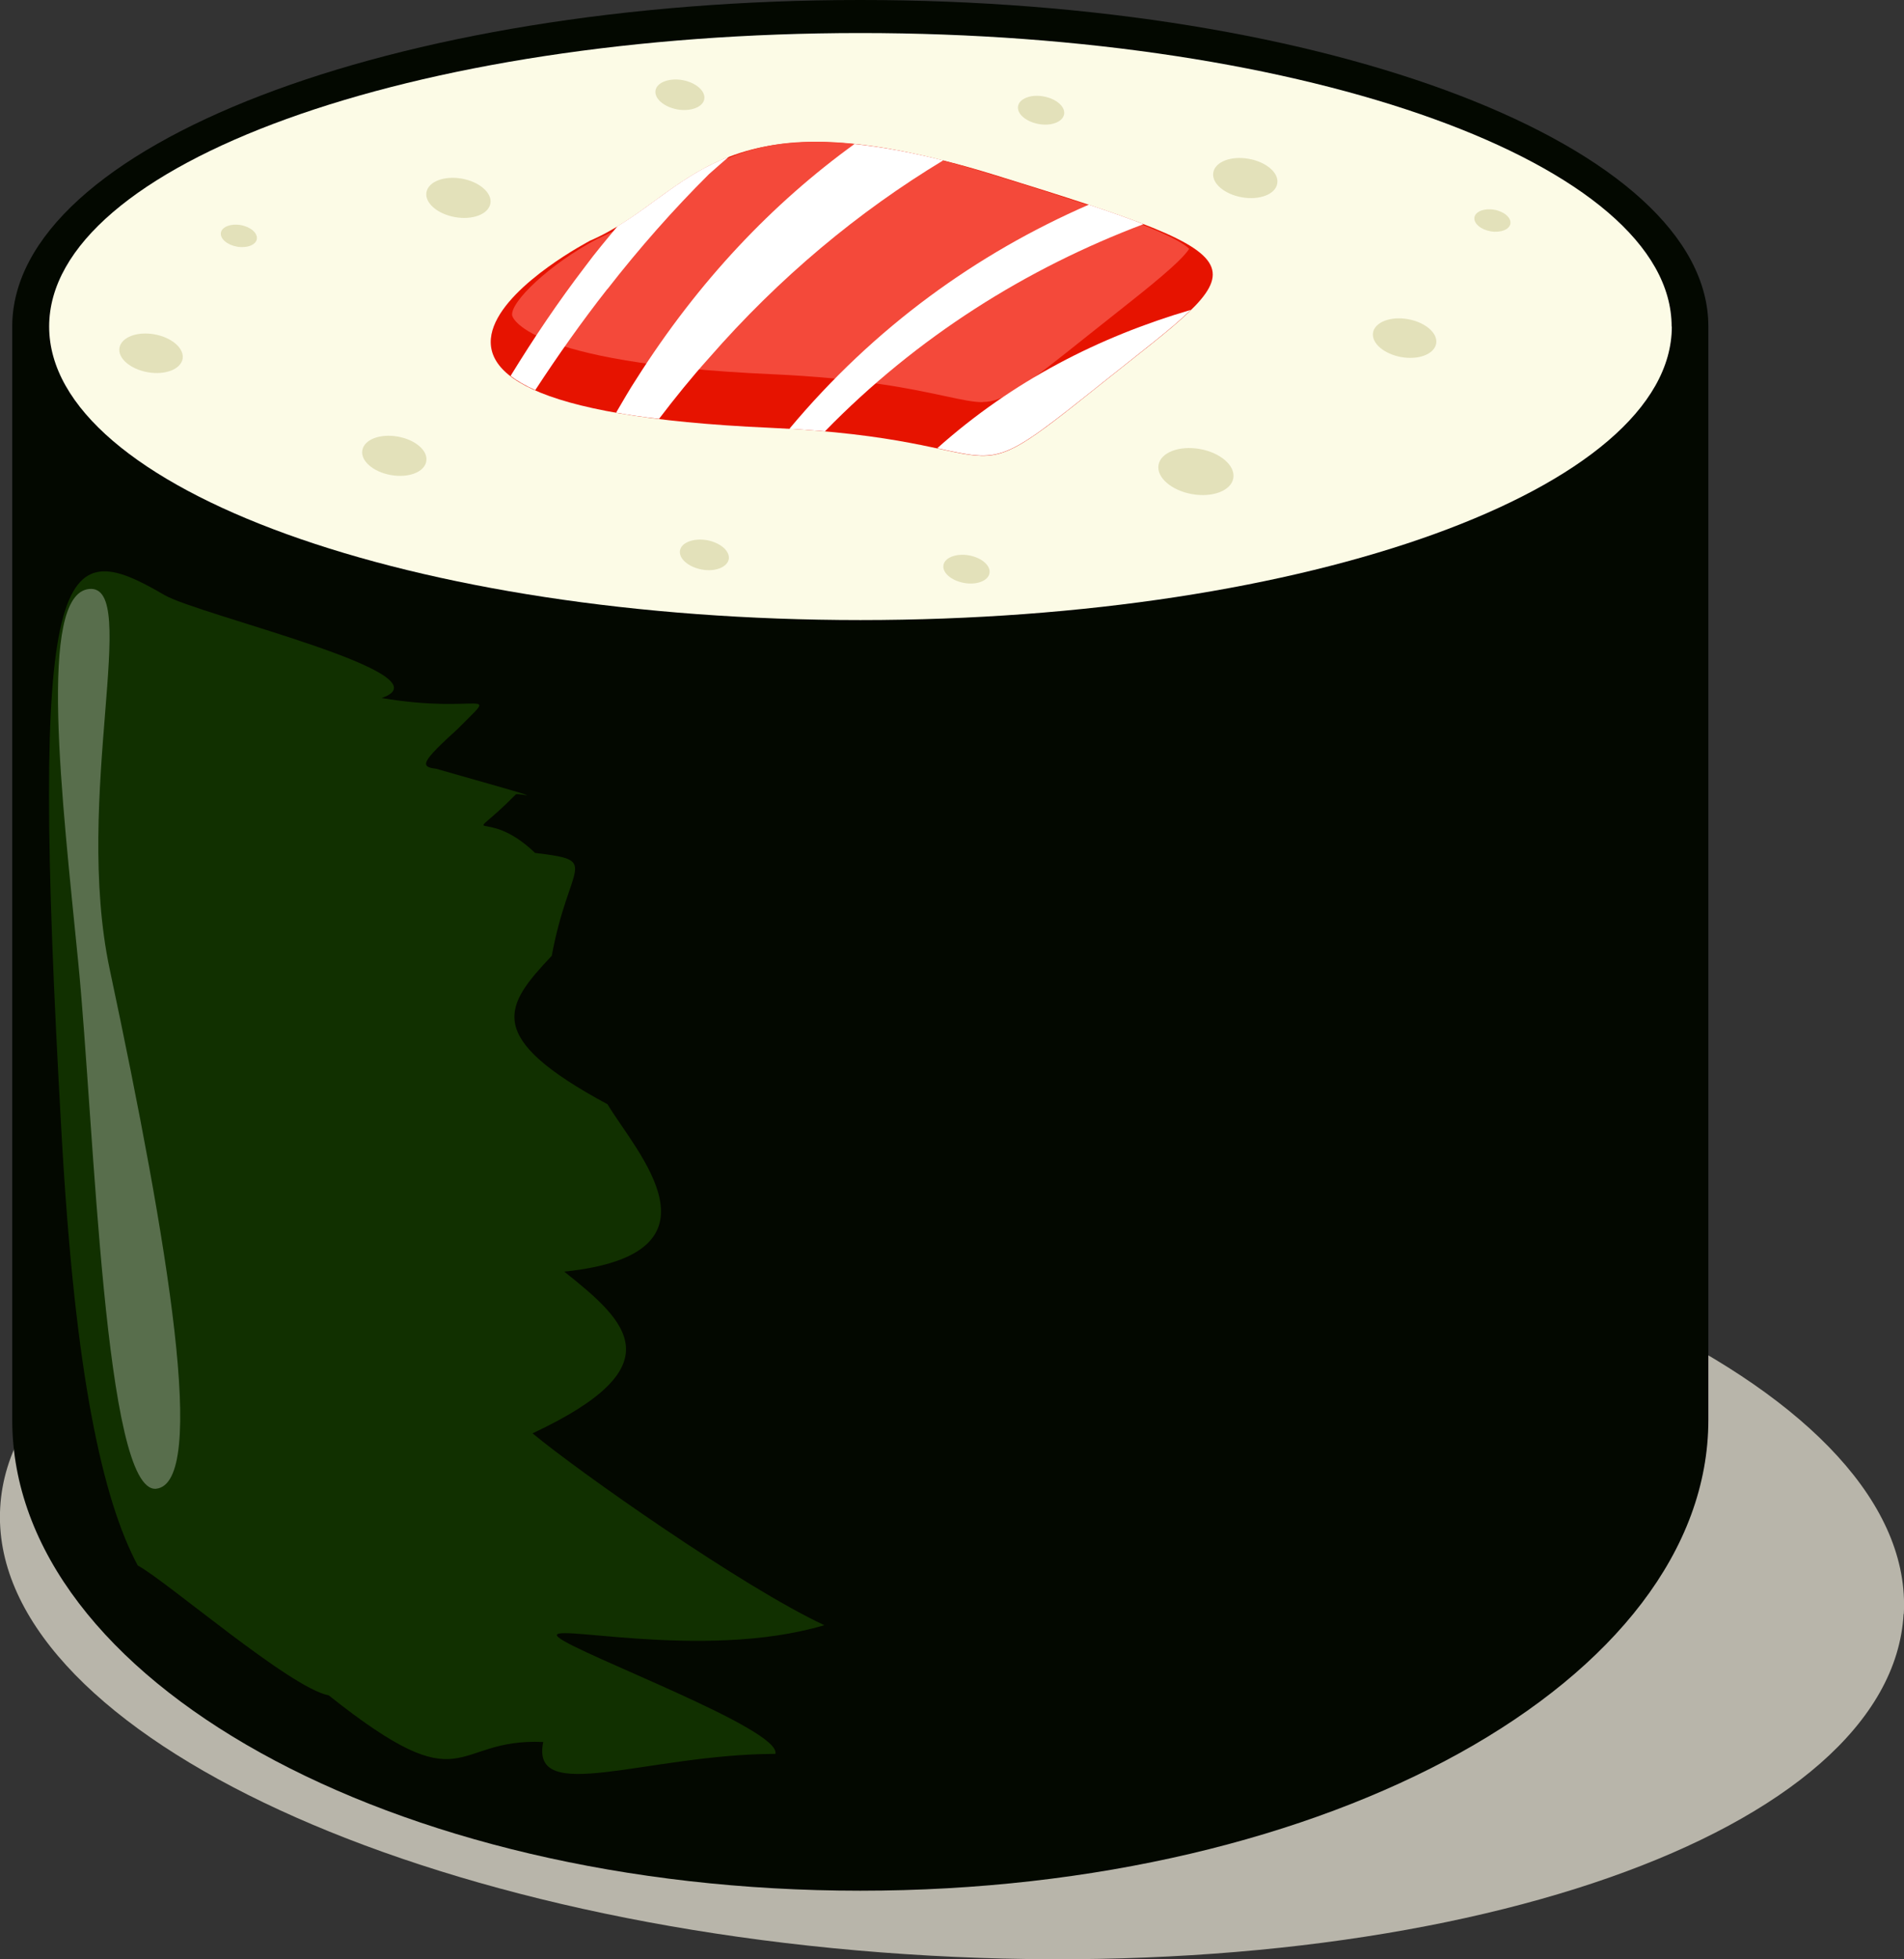 <?xml version="1.0" encoding="UTF-8"?>
<svg xmlns="http://www.w3.org/2000/svg" viewBox="0 0 98 100.8">
  <rect x="0" y="0" width="98" height="100.8" fill="#333333" stroke="none"/>
  <defs>
    <style>
      .cls-1 {
        fill: #030800;
      }

      .cls-2 {
        fill: #e3e1ba;
      }

      .cls-3 {
        fill: #e61300;
      }

      .cls-4, .cls-5 {
        fill: #fff;
      }

      .cls-6 {
        fill: #f4493a;
      }

      .cls-7 {
        fill: #fcfbe6;
      }

      .cls-8 {
        fill: #113000;
      }

      .cls-9 {
        fill: #b8b5aa;
        mix-blend-mode: multiply;
      }

      .cls-5 {
        mix-blend-mode: color-dodge;
        opacity: .3;
      }

      .cls-10 {
        isolation: isolate;
      }
    </style>
  </defs>
  <g class="cls-10">
    <g id="Layer_2" data-name="Layer 2">
      <g id="_图层_5" data-name="图层 5">
        <g id="_图层_1_172" data-name="图层 1,172">
          <path class="cls-9" d="M97.99,83.04c.63-11.22-20.8-21.54-47.85-23.05C23.08,58.47,.64,66.34,.01,77.56c-.63,11.22,20.8,21.54,47.85,23.05,27.06,1.51,49.49-6.36,50.12-17.58Z"/>
        </g>
        <g id="_图层_1_171" data-name="图层 1,171">
          <path class="cls-1" d="M44.28,0C20.17,0,.63,7.52,.63,16.8v56.25c0,13.38,19.54,24.22,43.65,24.22s43.65-10.84,43.65-24.22V16.8C87.94,7.52,68.39,0,44.28,0Z"/>
        </g>
        <g id="_图层_1_170" data-name="图层 1,170">
          <path class="cls-7" d="M86.04,16.8c0-8.34-18.69-15.1-41.76-15.1S2.53,8.45,2.53,16.8s18.69,15.1,41.76,15.1,41.76-6.76,41.76-15.1Z"/>
        </g>
        <g id="_图层_1_169" data-name="图层 1,169">
          <path class="cls-8" d="M29.05,65.42c8.68-.91,3.66-6.19,2.22-8.61-6.45-3.47-5.29-5.07-2.87-7.64,.89-4.83,2.56-4.88-.86-5.29-2.69-2.58-3.85-.12-1-3,0-.16,2.85,.64-4.09-1.33-.84-.1-.8-.32,1.13-2.07,2.18-2.21,1.2-.7-3.94-1.57,3.64-1.23-9.4-4.26-11.18-5.3-5.35-3.13-7-2.24-5.29,27.75,.35,6.22,.87,10.91,1.54,14.47s1.46,5.99,2.38,7.71c1.43,.75,7.85,6.31,9.83,6.68,7.18,5.71,6.23,2.18,11.04,2.4-.68,3.29,5.31,.63,11.95,.61,.33-1.26-10.13-5.12-11.16-5.99-1.03-.87,7.36,1.25,13.68-.63-4.19-1.95-12.65-7.9-15.02-9.87,7.36-3.45,4.91-5.72,1.63-8.32Z"/>
        </g>
        <g id="_图层_1_168" data-name="图层 1,168">
          <path class="cls-3" d="M30.33,12.4c5.29-2.26,6.29-7.91,20.9-3.39,14.61,4.52,13.23,4.52,5.45,10.74-7.78,6.22-3.77,2.85-17.02,2.26-25.55-1.13-9.32-9.61-9.32-9.61Z"/>
        </g>
        <g id="_图层_1_167" data-name="图层 1,167">
          <path class="cls-6" d="M50.58,20.69c-.49,0-1.09-.13-1.93-.31-1.69-.36-4.25-.92-8.96-1.13-12.81-.57-13.33-3-13.33-3.02-.1-.69,1.91-2.64,4.4-3.95,1.33-.57,2.44-1.37,3.51-2.16,2-1.46,3.88-2.83,7.71-2.83,2.42,0,5.36,.54,8.97,1.66,4.14,1.28,9.23,2.86,10.26,3.85-.45,.69-2.12,2.01-3.74,3.29l-1.4,1.11c-3.38,2.7-4.4,3.48-5.49,3.48Z"/>
        </g>
        <g id="_图层_1_166" data-name="图层 1,166">
          <path class="cls-4" d="M36.49,18.42c3.62-4.15,7.69-7.53,12.06-10.17-1.74-.44-3.24-.7-4.57-.84-4.2,3.04-8.01,7.02-11.22,12.08-.37,.56-.7,1.15-1.05,1.74,.67,.12,1.41,.23,2.21,.32,.83-1.09,1.68-2.14,2.57-3.13Z"/>
        </g>
        <g id="_图层_1_165" data-name="图层 1,165">
          <path class="cls-4" d="M31.26,14.88c1.65-2.12,3.4-4.1,5.23-5.92,.34-.31,.69-.6,1.03-.9-2.33,.9-3.82,2.42-5.74,3.58-.56,.68-1.13,1.35-1.66,2.07-1.37,1.79-2.64,3.67-3.84,5.63,.33,.25,.75,.5,1.27,.73,1.17-1.79,2.4-3.53,3.71-5.2Z"/>
        </g>
        <g id="_图层_1_164" data-name="图层 1,164">
          <path class="cls-4" d="M56.68,19.74c2.04-1.63,3.63-2.83,4.62-3.8-4.74,1.39-9.17,3.65-13.06,7.12,3.3,.71,3.26,.82,8.44-3.32Z"/>
        </g>
        <g id="_图层_1_163" data-name="图层 1,163">
          <path class="cls-4" d="M56.04,10.53c-5.76,2.51-11.03,6.29-15.41,11.53,.66,.04,1.26,.08,1.83,.13,4.75-4.87,10.36-8.38,16.4-10.66-.8-.31-1.73-.64-2.82-1Z"/>
        </g>
        <g id="_图层_1_162" data-name="图层 1,162">
          <path class="cls-2" d="M50.93,29.49c.07-.39-.4-.8-1.06-.92-.65-.11-1.24,.11-1.31,.5-.07,.39,.4,.8,1.06,.92,.65,.12,1.24-.11,1.31-.5Z"/>
        </g>
        <g id="_图层_1_161" data-name="图层 1,161">
          <path class="cls-2" d="M54.77,5.88c.07-.39-.4-.8-1.06-.92-.65-.12-1.24,.11-1.31,.5-.07,.39,.4,.8,1.06,.92,.65,.12,1.24-.11,1.31-.5Z"/>
        </g>
        <g id="_图层_1_160" data-name="图层 1,160">
          <path class="cls-2" d="M37.51,28.77c.07-.42-.43-.85-1.12-.98-.69-.12-1.32,.12-1.39,.53-.07,.42,.43,.85,1.12,.98s1.31-.12,1.39-.53Z"/>
        </g>
        <g id="_图层_1_159" data-name="图层 1,159">
          <path class="cls-2" d="M36.25,5.1c.07-.42-.43-.85-1.12-.98-.69-.12-1.32,.12-1.39,.53-.07,.42,.43,.85,1.12,.98,.69,.12,1.32-.12,1.39-.53Z"/>
        </g>
        <g id="_图层_1_158" data-name="图层 1,158">
          <path class="cls-2" d="M77.74,11.51c.05-.31-.32-.63-.83-.72-.51-.09-.97,.09-1.02,.39-.05,.31,.32,.63,.83,.72,.51,.09,.97-.09,1.02-.39Z"/>
        </g>
        <g id="_图层_1_157" data-name="图层 1,157">
          <path class="cls-2" d="M65.74,9.44c.1-.54-.56-1.11-1.47-1.27-.91-.16-1.72,.15-1.82,.7-.1,.55,.56,1.12,1.47,1.28,.91,.16,1.72-.15,1.82-.7Z"/>
        </g>
        <g id="_图层_1_156" data-name="图层 1,156">
          <path class="cls-2" d="M21.94,23.73c.1-.54-.56-1.11-1.47-1.27-.91-.16-1.72,.15-1.82,.7-.1,.55,.56,1.12,1.47,1.28,.91,.16,1.72-.15,1.82-.7Z"/>
        </g>
        <g id="_图层_1_155" data-name="图层 1,155">
          <path class="cls-2" d="M25.24,10.47c.1-.54-.56-1.12-1.47-1.28-.91-.16-1.72,.15-1.82,.7-.1,.54,.56,1.12,1.47,1.28,.91,.16,1.72-.15,1.82-.7Z"/>
        </g>
        <g id="_图层_1_154" data-name="图层 1,154">
          <path class="cls-2" d="M63.48,24.6c.11-.64-.66-1.31-1.72-1.5-1.07-.19-2.02,.18-2.13,.82-.11,.64,.66,1.31,1.72,1.5,1.07,.19,2.02-.18,2.13-.82Z"/>
        </g>
        <g id="_图层_1_153" data-name="图层 1,153">
          <path class="cls-2" d="M73.92,17.68c.1-.54-.56-1.1-1.45-1.26-.9-.16-1.7,.15-1.8,.69-.09,.54,.56,1.1,1.45,1.26,.9,.16,1.7-.15,1.8-.69Z"/>
        </g>
        <g id="_图层_1_152" data-name="图层 1,152">
          <path class="cls-2" d="M13.22,12.3c.05-.31-.32-.63-.83-.72-.51-.09-.97,.09-1.02,.39-.05,.31,.32,.63,.83,.72,.51,.09,.97-.09,1.02-.39Z"/>
        </g>
        <g id="_图层_1_151" data-name="图层 1,151">
          <path class="cls-2" d="M9.4,18.46c.09-.54-.56-1.1-1.45-1.26-.9-.16-1.7,.15-1.8,.69-.1,.54,.56,1.1,1.45,1.26,.9,.16,1.7-.15,1.8-.69Z"/>
        </g>
        <g id="_图层_1_150" data-name="图层 1,150">
          <path class="cls-5" d="M8.04,76.59c-2.67,.26-3.18-18.63-4.01-27.05-.83-8.41-2.11-18.98,.56-19.24,2.67-.26-.83,10.7,1.06,19.58,3.02,14.2,5.06,26.45,2.38,26.71Z"/>
        </g>
      </g>
    </g>
  </g>
</svg>